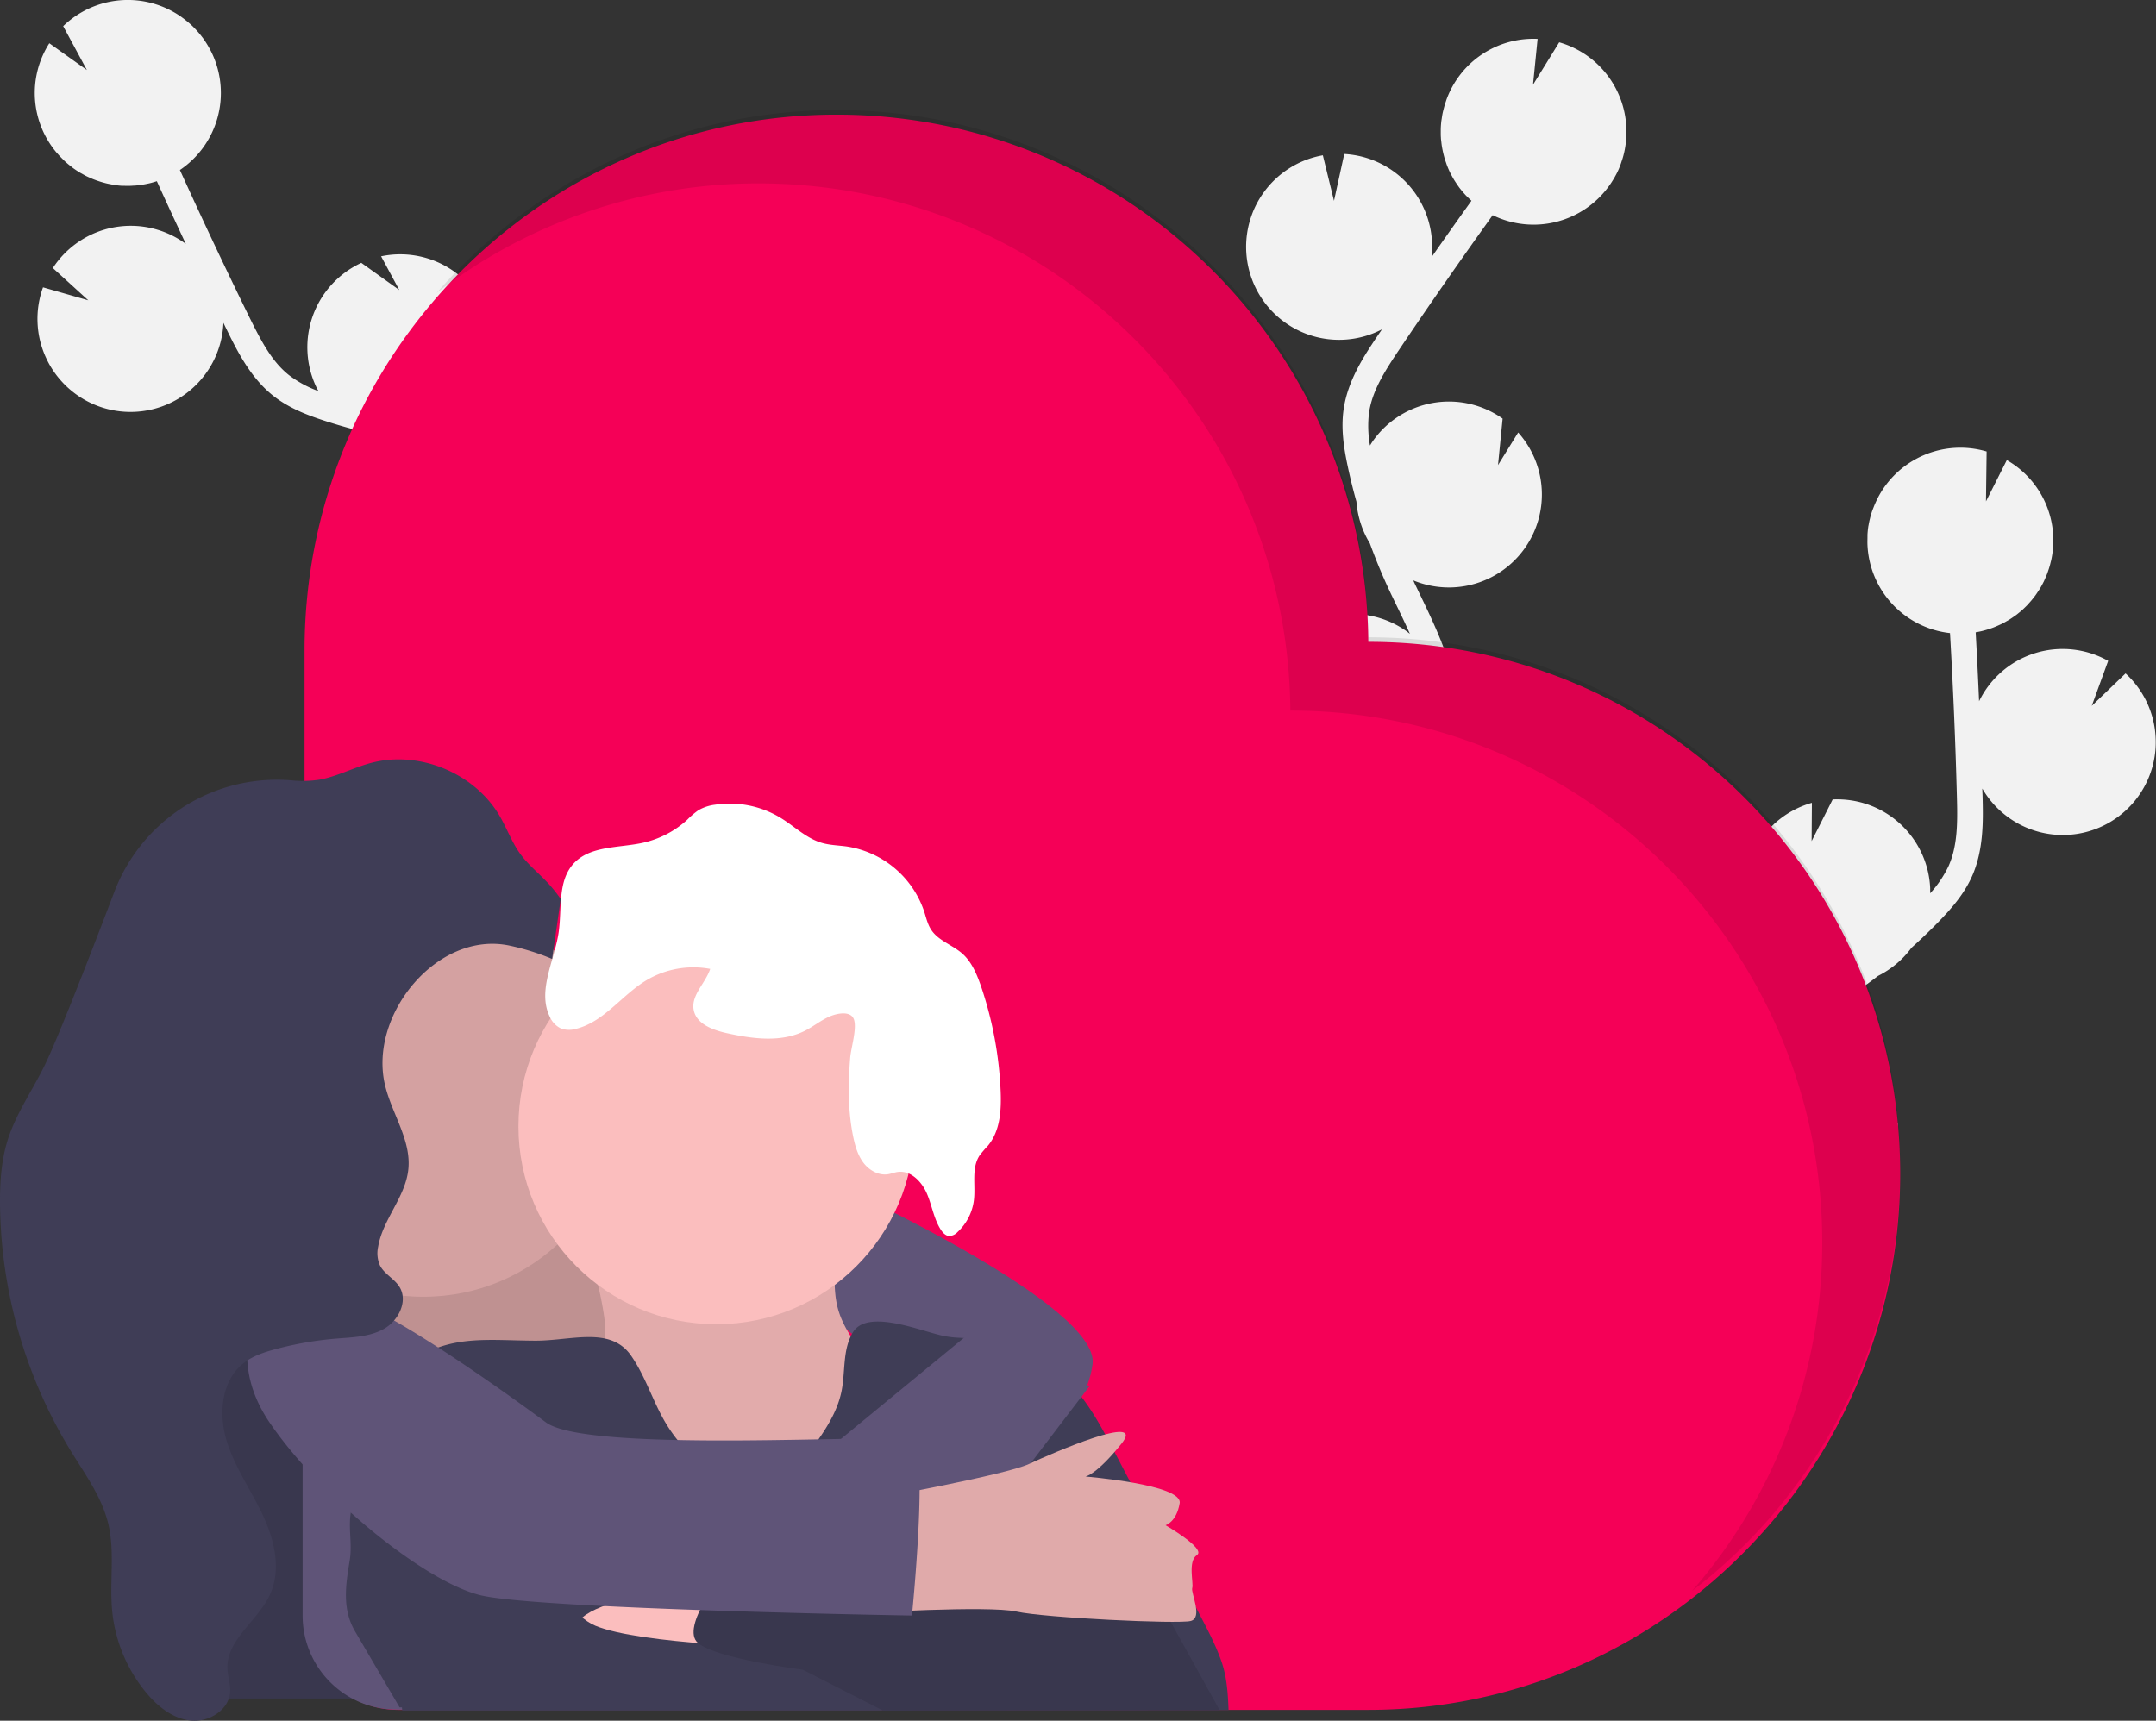 <svg id="a2962ec8-3590-4d69-840b-894390b5d756" data-name="Layer 1" xmlns="http://www.w3.org/2000/svg" width="940.42" height="750.71" viewBox="0 0 940.42 750.71"><rect x="0" y="0" width="940.42" height="750.71" fill="#333333" stroke="none"/><title>gradma</title><path d="M918.8,507.35l4.25-2.64,1.22-.79a40.57,40.57,0,0,1-33.66-38.08,40.16,40.16,0,0,1,3.51-18.48,40.64,40.64,0,0,1,26-22.47L920,441.61l9.18-18.19h.11a40.57,40.57,0,0,1,42.42,38.64c0,.77,0,1.54,0,2.3a48.54,48.54,0,0,0,8-11.83c3.88-8.68,4-18.5,3.65-30.43-.61-23.66-1.63-47.5-3-71.26a40.54,40.54,0,0,1-36-38.38c-.06-1.24,0-2.47,0-3.68,0-.31,0-.61,0-.91.07-1.18.19-2.35.36-3.5,0-.19.08-.37.11-.56q.24-1.46.6-2.88c.08-.36.17-.71.27-1.07.28-1,.6-2.06,1-3.06.12-.33.26-.66.39-1q.43-1.11.93-2.19c.18-.38.35-.76.53-1.13,0-.09.09-.19.14-.29h0a40.55,40.55,0,0,1,47.64-20.57l-.28,21.75,9.09-18a40.37,40.37,0,0,1,19.34,43.72h0c-.06.29-.15.57-.22.85-.12.54-.26,1.07-.41,1.6-.19.68-.4,1.34-.63,2-.17.5-.33,1-.52,1.49-.28.72-.59,1.42-.9,2.12-.19.41-.35.83-.55,1.23-.51,1-1.07,2.07-1.67,3.07-.21.35-.45.68-.67,1-.44.67-.87,1.34-1.35,2-.29.4-.6.78-.91,1.17-.44.56-.89,1.12-1.37,1.65s-.68.76-1,1.13-1,1-1.53,1.53c-.35.33-.7.67-1.06,1-.6.53-1.23,1-1.86,1.53-.32.25-.63.51-1,.75-1,.71-1.95,1.38-3,2-.19.12-.39.22-.59.33-.85.5-1.73,1-2.62,1.42-.38.19-.78.35-1.17.53-.74.33-1.48.65-2.23.94-.44.17-.89.32-1.34.47-.74.26-1.5.49-2.26.7-.46.13-.91.25-1.37.36-.83.2-1.67.36-2.53.51l-.16,0q.84,15,1.49,30.09a40.54,40.54,0,0,1,56.3-17.6l-7.17,19.64,14.75-14.16a40.43,40.43,0,0,1,13.11,28,39.78,39.78,0,0,1-1,11.18,40.55,40.55,0,0,1-74.59,11.05c0,1,.07,2,.1,3.05.27,10.54.61,23.64-4.64,35.34-3.56,7.94-9.29,14.38-14.94,20.15q-5.53,5.64-11.41,10.91A40.69,40.69,0,0,1,949,500.38q-9.64,7.42-20,13.9l-4.3,2.67c-3.86,2.39-7.82,4.85-11.7,7.41.68-.07,1.36-.15,2.05-.18A40.59,40.59,0,0,1,955,550.59l-25.35,20.62,27.88-6.46a40.6,40.6,0,0,1-58.16,36.54l1.88,2.34c1.25,1.55,2.49,3.09,3.7,4.62,16.5,20.89,21.08,40.72,12.92,55.84L908,658.73c7.95-14.72-4-33.56-11.84-43.48-1.19-1.51-2.41-3-3.63-4.54C882,597.62,870,582.78,870.31,564.57,870.75,537.13,897.39,520.62,918.8,507.35Z" transform="translate(-129.79 -74.64)" fill="#f2f2f2"/><path d="M749,333.66l-2.18-4.52c-.2-.43-.39-.87-.6-1.31A40.56,40.56,0,0,0,792,263.32l-8.79,14.22,2-20.27a.71.71,0,0,0-.09-.07,40.57,40.57,0,0,0-56.52,9.87c-.45.63-.84,1.29-1.24,1.94a48.41,48.41,0,0,1-.42-14.29c1.37-9.41,6.57-17.74,13.23-27.65,13.2-19.64,26.84-39.21,40.71-58.55a40.55,40.55,0,0,0,51-13.09c.72-1,1.36-2.06,2-3.11.15-.26.3-.53.44-.8.57-1,1.1-2.08,1.57-3.14l.21-.53c.38-.91.73-1.83,1-2.76.12-.35.24-.69.34-1,.32-1,.6-2.06.83-3.1.08-.35.14-.7.21-1,.15-.78.28-1.57.38-2.35.06-.42.12-.83.16-1.24,0-.11,0-.21,0-.32h0A40.52,40.52,0,0,0,809.9,93.1l-11.43,18.51,2-20a40.3,40.3,0,0,0-39.76,26.52l0,0c-.1.28-.17.56-.27.84-.18.52-.35,1-.51,1.57s-.37,1.35-.54,2c-.12.51-.25,1-.36,1.54-.15.75-.26,1.51-.37,2.27-.07.44-.15.88-.2,1.32-.13,1.16-.21,2.33-.23,3.49,0,.41,0,.82,0,1.23,0,.8,0,1.6.07,2.39,0,.5.09,1,.15,1.48.07.71.15,1.43.26,2.13.08.51.17,1,.27,1.5.14.71.3,1.42.47,2.12.12.47.24.94.37,1.41.22.76.48,1.52.75,2.28.13.38.25.77.4,1.15.43,1.11.9,2.21,1.43,3.28.1.2.22.4.33.6.45.88.93,1.75,1.45,2.6.22.36.47.72.7,1.08.45.67.9,1.33,1.38,2,.29.38.58.75.88,1.12.49.61,1,1.21,1.54,1.8.31.35.62.7.95,1,.6.61,1.23,1.2,1.87,1.78l.12.12q-8.77,12.24-17.4,24.59a40.53,40.53,0,0,0-38.08-45l-4.48,20.43-4.86-19.86a40.38,40.38,0,0,0-26.08,16.61,39.7,39.7,0,0,0-5.13,10,40.55,40.55,0,0,0,57,49.32c-.57.85-1.15,1.69-1.72,2.53-5.88,8.75-13.19,19.63-15,32.32-1.25,8.61.13,17.11,1.8,25q1.65,7.72,3.78,15.33a40.7,40.7,0,0,0,5.83,18.14c2.78,7.62,5.9,15.12,9.4,22.44l2.19,4.55c2,4.09,4,8.29,5.91,12.53-.54-.42-1.07-.85-1.64-1.25a40.6,40.6,0,0,0-47.88.87l10.34,31-20.07-20.4a40.58,40.58,0,0,0,29.5,62l-2.84,1-5.6,1.92c-25.12,8.79-39.63,23.07-40.84,40.21l11.26.8c1.18-16.69,21.37-26.18,33.31-30.35,1.81-.64,3.65-1.26,5.5-1.89,15.91-5.4,34-11.52,43.46-27.05C773.57,384.56,759.93,356.34,749,333.66Z" transform="translate(-129.79 -74.64)" fill="#f2f2f2"/><path d="M335.46,258.87l-5-.37-1.44-.14a40.56,40.56,0,0,0-33-71.9l7.94,14.71-16.57-11.85a.31.31,0,0,0-.1.05,40.56,40.56,0,0,0-19.64,53.91c.32.7.7,1.36,1.06,2a48.61,48.61,0,0,1-12.6-6.77C248.59,232.68,244,224,238.7,213.3c-10.44-21.24-20.6-42.83-30.44-64.49a40.55,40.55,0,0,0,14.09-50.72c-.52-1.13-1.11-2.2-1.72-3.26l-.46-.78c-.62-1-1.26-2-1.95-2.92-.11-.16-.24-.3-.35-.45-.6-.79-1.23-1.55-1.87-2.28l-.74-.82c-.73-.78-1.48-1.54-2.27-2.26-.26-.24-.54-.46-.8-.7-.6-.52-1.22-1-1.85-1.51-.33-.25-.65-.51-1-.75l-.26-.2v0a40.53,40.53,0,0,0-51.73,3.89l10.34,19.14L151.3,93.51a40.31,40.31,0,0,0,3.15,47.69l0,0c.19.23.4.43.59.65.36.42.73.83,1.11,1.22s1,1,1.48,1.49.76.73,1.16,1.08c.58.5,1.18,1,1.78,1.45.35.28.69.57,1.05.84.94.69,1.91,1.33,2.91,1.94.35.21.71.39,1.07.59.69.4,1.39.79,2.11,1.14.45.22.9.41,1.35.61.66.3,1.31.58,2,.83.48.19.95.36,1.44.52.68.24,1.37.45,2.06.65l1.41.38c.78.19,1.56.35,2.35.49.4.08.79.17,1.19.23,1.18.18,2.37.32,3.57.39.22,0,.45,0,.68,0,1,0,2,.06,3,0,.42,0,.85-.05,1.28-.08.8,0,1.61-.11,2.41-.2l1.4-.2c.78-.12,1.56-.27,2.33-.44.46-.09.92-.19,1.38-.31.83-.21,1.65-.46,2.47-.72l.17-.05q6.23,13.71,12.64,27.34a40.55,40.55,0,0,0-58,10.54l15.47,14.08L148.55,200a40.42,40.42,0,0,0,1.39,30.89,39.6,39.6,0,0,0,6.1,9.42,40.55,40.55,0,0,0,71.2-24.83c.44.92.88,1.84,1.33,2.76,4.65,9.45,10.43,21.22,20.51,29.15,6.84,5.37,14.89,8.42,22.58,10.91q7.51,2.43,15.17,4.37a40.71,40.71,0,0,0,18.63,4c8,1.4,16.05,2.44,24.14,3.05l5,.37c4.53.33,9.18.67,13.8,1.13-.63.26-1.27.51-1.89.8A40.59,40.59,0,0,0,323.42,314l32,6.51-27.69,7.21a40.58,40.58,0,0,0,68.47,5.37c-.19,1-.38,2-.58,2.95-.38,2-.77,3.89-1.13,5.81-4.91,26.16.23,45.85,14.48,55.46l6.31-9.36c-13.87-9.35-12-31.59-9.69-44,.35-1.89.73-3.8,1.11-5.71C410,321.72,413.67,303,405,287,391.83,262.94,360.57,260.68,335.46,258.87Z" transform="translate(-129.79 -74.64)" fill="#f2f2f2"/><rect x="71.84" y="548.02" width="93" height="193" fill="#3f3d56"/><rect x="71.84" y="548.02" width="93" height="193" opacity="0.1"/><path d="M726.63,354.66h0c-1.07-127.16-104.44-229.93-231.84-230C366.29,124.59,262.63,230,262.63,358.44V779.62a41,41,0,0,0,41,41h423c128.13,0,232-105.87,232-234S854.76,354.66,726.63,354.66Z" transform="translate(-129.79 -74.64)" fill="#f50057"/><path d="M131.94,595.88h106.2a0,0,0,0,1,0,0v150a0,0,0,0,1,0,0H173a41,41,0,0,1-41-41v-109A0,0,0,0,1,131.94,595.88Z" fill="#5f5478"/><rect x="164.82" y="521.2" width="113.73" height="113.73" fill="#d4a1a1"/><rect x="164.82" y="532.2" width="113.73" height="113.73" opacity="0.1"/><path d="M499.47,593.79s110.3,50.7,106.88,76.05-26,28.77-26,28.77l-66.45-32.2-46.59-37Z" transform="translate(-129.79 -74.64)" fill="#5f5478"/><path d="M393.14,647.8c.77,5,1.23,10.28-.59,15-2,5.18-6.45,9-8.89,14-3.65,7.42-2.28,16.57,1.75,23.8s10.37,12.87,16.89,18c9.7,7.58,20.24,14.39,32,17.94,14.09,4.24,29.13,3.6,43.83,2.92a22,22,0,0,0,7.14-1.14,21.53,21.53,0,0,0,4.5-2.73c7.68-5.58,15.48-11.39,20.67-19.34A40.73,40.73,0,0,0,514,679.15c-4.83-11.77-15.11-20.92-18.61-33.15-2.54-8.88-1.2-18.34-1.23-27.58a8.74,8.74,0,0,0-.87-4.5c-1.39-2.3-4.41-2.88-7.08-3.22-18.1-2.37-36.37-4.14-54.65-3.51A169.14,169.14,0,0,0,404,610.3c-4.91,1-16.73,1.9-18,8.21-.74,3.77,2.61,9.43,3.63,13A134.73,134.73,0,0,1,393.14,647.8Z" transform="translate(-129.79 -74.64)" fill="#fbbebe"/><path d="M393.14,647.8c.77,5,1.23,10.28-.59,15-2,5.18-6.45,9-8.89,14-3.65,7.42-2.28,16.57,1.75,23.8s10.37,12.87,16.89,18c9.7,7.58,20.24,14.39,32,17.94,14.09,4.24,29.13,3.6,43.83,2.92a22,22,0,0,0,7.14-1.14,21.53,21.53,0,0,0,4.5-2.73c7.68-5.58,15.48-11.39,20.67-19.34A40.73,40.73,0,0,0,514,679.15c-4.83-11.77-15.11-20.92-18.61-33.15-2.54-8.88-1.2-18.34-1.23-27.58a8.74,8.74,0,0,0-.87-4.5c-1.39-2.3-4.41-2.88-7.08-3.22-18.1-2.37-36.37-4.14-54.65-3.51A169.14,169.14,0,0,0,404,610.3c-4.91,1-16.73,1.9-18,8.21-.74,3.77,2.61,9.43,3.63,13A134.73,134.73,0,0,1,393.14,647.8Z" transform="translate(-129.79 -74.64)" opacity="0.1"/><circle cx="184.69" cy="479.41" r="86.33" fill="#d4a1a1"/><circle cx="312.47" cy="491.4" r="86.33" fill="#fbbebe"/><path d="M491.53,518.17c-3.72,1.64-6.92,4.27-10.54,6.12-10.41,5.31-22.91,3.6-34.32,1.06-6.05-1.35-13.15-4-14.3-10.08-1.23-6.46,5.16-11.68,7.2-17.92a40,40,0,0,0-28.09,5.12c-10.51,6.43-18.19,17.82-30.1,20.94a11,11,0,0,1-6.75,0,10.15,10.15,0,0,1-5.05-5.23c-5.46-11.29,2-24.21,3.87-36.62,1.53-10.34-.55-22.29,6.44-30.06,7.22-8,19.81-6.85,30.35-9.18a42.14,42.14,0,0,0,19.34-10.06,34.87,34.87,0,0,1,4.82-4.12,19.13,19.13,0,0,1,7.26-2.42,42.6,42.6,0,0,1,28.7,5.78c6,3.67,11.14,8.89,17.86,10.85,3.6,1.06,7.41,1.09,11.12,1.62a42.37,42.37,0,0,1,33.56,28.33c.88,2.74,1.5,5.62,3.08,8,3.13,4.77,9.21,6.56,13.5,10.32S556,500,557.86,505.4a164.08,164.08,0,0,1,8.39,45.19c.36,8.37-.18,17.47-5.54,23.9a55,55,0,0,0-3.6,4.2c-3.71,5.55-1.71,13-2.52,19.59a22.79,22.79,0,0,1-7.13,13.88,5.27,5.27,0,0,1-3.6,1.73c-1.6-.08-2.84-1.42-3.71-2.77-3.06-4.76-3.84-10.61-6.09-15.81s-7.08-10.17-12.69-9.38c-1.43.2-2.78.76-4.21,1-4,.64-8.11-1.62-10.62-4.84s-3.7-7.27-4.54-11.26c-2.38-11.35-2.29-23-1.38-34.55.35-4.46,2.92-12.39,1.73-16.61S495,516.63,491.53,518.17Z" transform="translate(-129.79 -74.64)" fill="#fff"/><path d="M452.46,723a66.44,66.44,0,0,1-32.58-28c-5.47-9.36-8.61-20-14.82-28.92-9.05-13-26.12-6.45-41.93-6.53-20.25-.1-36.8-2.77-53.43,8.79-11.08,7.69-23,16.56-26,29.69-2.65,11.38,2.08,23.52-.57,34.91-1.79,7.68.49,14.74-.81,22.53-1.83,11-3.3,21.27,2.33,30.88l19.44,33.18,211,.8c-.13,0-.39.39-.52.39h151.1c-.27-7.15-.72-14.18-3-20.94-2.41-7-5.86-13.6-9.29-20.16l-38.12-72.79c-7.28-13.92-15.25-28.56-28.85-36.42-7.43-4.29-16-6.18-23.89-9.43-10.35-4.23-13.12-1.27-23.92-4.17s-30.84-10.46-36.73-1c-4.64,7.48-3.28,17.06-5,25.69-1.56,7.84-5.72,14.92-10.33,21.46-4.23,6-9,11.79-15,16S459.3,725.73,452.46,723Z" transform="translate(-129.79 -74.64)" fill="#3f3d56"/><path d="M451.85,764.73s-71.25,5.48-70.57,20.55c0,0,67.83,18.5,67.83,17.82S451.85,764.73,451.85,764.73Z" transform="translate(-129.79 -74.64)" fill="#fbbebe"/><path d="M364.16,732.53s5.48,43.16,25.34,51.38,82.91,9.59,82.91,9.59l42.47,27.41H305.23s-9.59-113,0-113S364.16,732.53,364.16,732.53Z" transform="translate(-129.79 -74.64)" fill="#3f3d56"/><path d="M530.64,716.08,580,757.19l-134.28,3.43s-19.48,24-11.45,30.84,45.7,11.64,45.7,11.64l34.94,17.81,146.86-.18-48.88-88.2Z" transform="translate(-129.79 -74.64)" fill="#3f3d56"/><path d="M530.64,716.08,580,757.19l-134.28,3.43s-19.48,24-11.45,30.84,45.7,11.64,45.7,11.64l34.94,17.81,146.86-.18-48.88-88.2Z" transform="translate(-129.79 -74.64)" opacity="0.1"/><polygon points="427.23 578.07 342.27 647.95 404.62 697.28 475.19 604.79 427.23 578.07" fill="#5f5478"/><path d="M511.46,728.42s56.86-10.28,67.14-15.08S630,690.73,619,704.44s-15.75,14.38-15.75,14.38,42.47,3.43,41.1,11.65-6.16,9.59-6.16,9.59,17.81,10.28,13.7,13-1.37,12.33-2.06,14.39,4.8,13-.68,14.39-63.72-1.37-76-4.11-67.83.68-67.83.68Z" transform="translate(-129.79 -74.64)" fill="#e0aaaa"/><path d="M247.34,636.27s-21.92,26.72,0,58.92,67.14,69.2,91.81,75.36,188.41,8.91,188.41,8.91,7.54-74,0-76.74-141.14,6.17-159.64-7.53-74-53.44-90.43-54.81A298.32,298.32,0,0,1,247.34,636.27Z" transform="translate(-129.79 -74.64)" fill="#5f5478"/><path d="M370.62,493A103,103,0,0,0,352,487.17c-31.44-6.61-61.72,30.35-54.22,61.08,3,12.4,11.46,23.88,10.12,36.58-1.26,12.07-11.13,21.75-13.17,33.71a13.25,13.25,0,0,0,.75,8.1c1.9,3.85,6.35,5.83,8.59,9.49,3.77,6.16-.44,14.63-6.72,18.21s-13.84,3.72-21,4.31a149,149,0,0,0-26.6,4.65c-4.94,1.34-9.92,3-13.91,6.2-9.44,7.56-10.74,21.79-7.29,33.38s10.62,21.66,15.79,32.59,8.26,24,3.16,34.95c-5.34,11.47-19.07,19.64-18.51,32.29.15,3.41,1.41,6.75,1.17,10.15-.53,7.86-9.29,13.23-17.13,12.42S198.5,819.09,193.48,813a66,66,0,0,1-14.76-35.56c-1.22-12.68,1.26-25.7-1.72-38.09-2.77-11.49-9.95-21.32-16.14-31.39A210.4,210.4,0,0,1,129.8,600.27c-.09-9.59.5-19.31,3.4-28.45,3.64-11.45,10.72-21.45,16-32.25,5.59-11.43,18.66-44.87,30.47-75.84a75.84,75.84,0,0,1,76.89-48.67,48.78,48.78,0,0,0,12.83-.3c7.62-1.48,14.62-5.23,22.13-7.25,21-5.64,45.24,4.31,56.22,23.12,3.19,5.47,5.34,11.56,9.08,16.67,3.34,4.56,7.79,8.15,11.66,12.26a60.77,60.77,0,0,1,5.89,7.31" transform="translate(-129.79 -74.64)" fill="#3f3d56"/><path d="M726.63,352.66h0c-1.07-127.16-104.44-229.93-231.84-230-69.66,0-132,30.94-174.52,79.77a229.53,229.53,0,0,1,140.52-47.77c127.4.07,230.77,102.84,231.84,230h0c128.13,0,232,103.87,232,232a231.15,231.15,0,0,1-56.79,152.07,231.61,231.61,0,0,0,90.79-184.07C958.63,456.53,854.76,352.66,726.63,352.66Z" transform="translate(-129.79 -74.64)" opacity="0.1"/></svg>